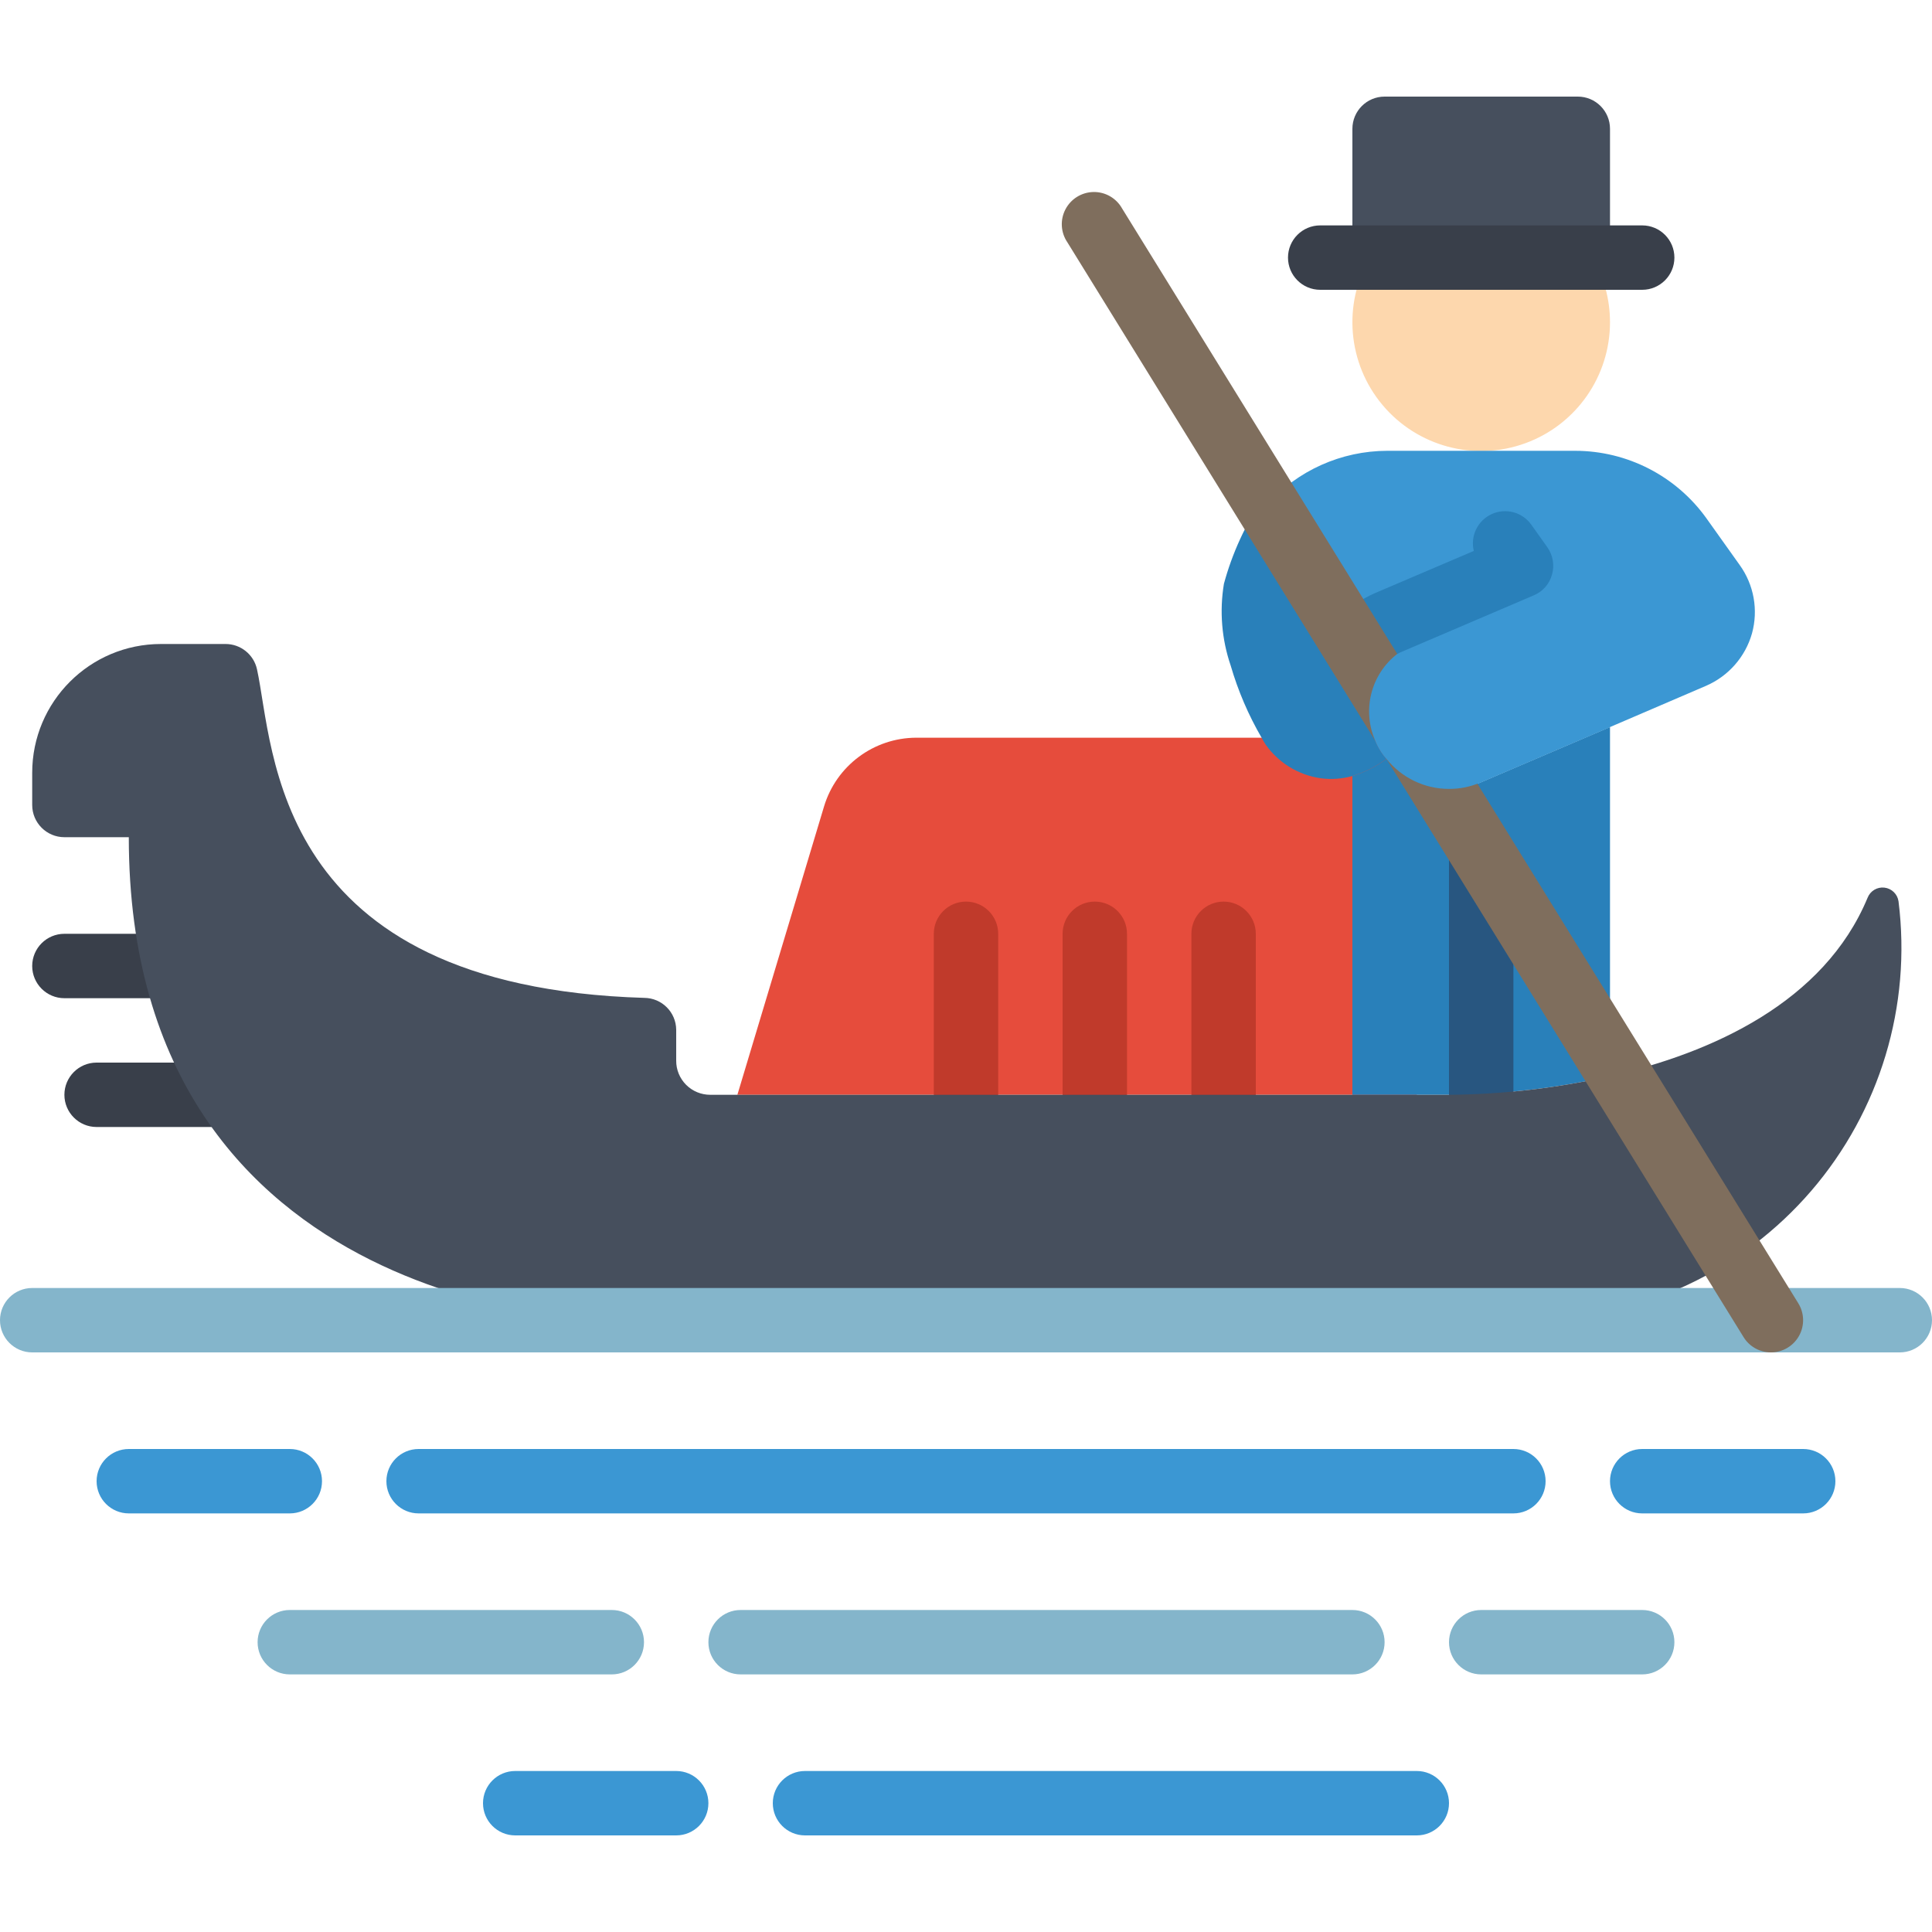 <svg height="512" viewBox="0 0 60 54" width="512" xmlns="http://www.w3.org/2000/svg"><g id="Page-1" fill="none" fill-rule="evenodd"><g id="026---Gondola" fill-rule="nonzero"><path id="Shape" d="m44 31h-21.1l2.69-8.95c.38-1.269 1.546-2.138 2.87-2.14h15.54z" fill="#e64c3c"/><path id="Shape" d="m50 19.58v10.84c-1.641.372-3.317.567-5 .58h-3v-9.9c.38-.117.738-.297 1.06-.53.472.588 1.186.931 1.94.93.337.002.671-.066.98-.2z" fill="#2980ba"/><path id="Shape" d="m47 26v4.98c0 .552-.448 1-1 1s-1-.448-1-1v-7.98z" fill="#285680"/><g fill="#c03a2b"><path id="Shape" d="m34 32c-.552 0-1-.448-1-1v-5c0-.552.448-1 1-1s1 .448 1 1v5c0 .552-.448 1-1 1z"/><path id="Shape" d="m30 32c-.552 0-1-.448-1-1v-5c0-.552.448-1 1-1s1 .448 1 1v5c0 .552-.448 1-1 1z"/><path id="Shape" d="m38 32c-.552 0-1-.448-1-1v-5c0-.552.448-1 1-1s1 .448 1 1v5c0 .552-.448 1-1 1z"/></g><path id="Shape" d="m6 28h-4c-.552 0-1-.448-1-1s.448-1 1-1h4c.552 0 1 .448 1 1s-.448 1-1 1z" fill="#393f4a"/><path id="Shape" d="m8 32h-5c-.552 0-1-.448-1-1s.448-1 1-1h5c.552 0 1 .448 1 1s-.448 1-1 1z" fill="#393f4a"/><path id="Shape" d="m47.76 38h-28.76s-15 0-15-15h-2c-.552 0-1-.448-1-1v-1c0-2.209 1.791-4 4-4h2c.469-.002.877.322.98.78.54 2.44.42 9.86 12.03 10.21.545.005.985.445.99.99v.96c-.002.282.11.552.309.751.199.199.47.31.751.309h22.94c1.683-.013 3.359-.208 5-.58 3.16-.72 6.65-2.29 8-5.54.083-.211.297-.34.522-.314.225.026.405.2.438.424.409 3.246-.576 6.513-2.71 8.993-2.134 2.479-5.219 3.939-8.49 4.017z" fill="#464f5d"/><path id="Shape" d="m59 39h-58c-.552 0-1-.448-1-1s.448-1 1-1h58c.552 0 1 .448 1 1s-.448 1-1 1z" fill="#84b5cb"/><path id="Shape" d="m9 44h-5c-.552 0-1-.448-1-1s.448-1 1-1h5c.552 0 1 .448 1 1s-.448 1-1 1z" fill="#3b97d3"/><path id="Shape" d="m56 44h-5c-.552 0-1-.448-1-1s.448-1 1-1h5c.552 0 1 .448 1 1s-.448 1-1 1z" fill="#3b97d3"/><path id="Shape" d="m47 44h-34c-.552 0-1-.448-1-1s.448-1 1-1h34c.552 0 1 .448 1 1s-.448 1-1 1z" fill="#3b97d3"/><path id="Shape" d="m19 49h-10c-.552 0-1-.448-1-1s.448-1 1-1h10c.552 0 1 .448 1 1s-.448 1-1 1z" fill="#84b5cb"/><path id="Shape" d="m51 49h-5c-.552 0-1-.448-1-1s.448-1 1-1h5c.552 0 1 .448 1 1s-.448 1-1 1z" fill="#84b5cb"/><path id="Shape" d="m42 49h-19c-.552 0-1-.448-1-1s.448-1 1-1h19c.552 0 1 .448 1 1s-.448 1-1 1z" fill="#84b5cb"/><path id="Shape" d="m21 54h-5c-.552 0-1-.448-1-1s.448-1 1-1h5c.552 0 1 .448 1 1s-.448 1-1 1z" fill="#3b97d3"/><path id="Shape" d="m44 54h-19c-.552 0-1-.448-1-1s.448-1 1-1h19c.552 0 1 .448 1 1s-.448 1-1 1z" fill="#3b97d3"/><path id="Shape" d="m50 7c.003 1.683-1.048 3.189-2.63 3.765-1.582.577-3.355.101-4.436-1.189-1.081-1.29-1.239-3.12-.394-4.576h6.92c.353.607.539 1.297.54 2z" fill="#fdd7ad"/><path id="Shape" d="m50 1v4h-8v-4c0-.552.448-1 1-1h6c.552 0 1 .448 1 1z" fill="#464f5d"/><path id="Shape" d="m51 6h-10c-.552 0-1-.448-1-1s.448-1 1-1h10c.552 0 1 .448 1 1s-.448 1-1 1z" fill="#393f4a"/><path id="Shape" d="m54.41 16.67c-.207.731-.733 1.329-1.43 1.63l-2.98 1.28-4.02 1.72c-.309.134-.643.202-.98.2-.754.001-1.468-.342-1.94-.93-.152-.175-.274-.375-.36-.59-.263-.609-.267-1.299-.01-1.91l-3.34-5.4c.95-1.06 2.306-1.667 3.73-1.67h5.84c1.614.002 3.128.779 4.07 2.09l1.04 1.46c.44.613.58 1.392.38 2.12z" fill="#3b97d3"/><path id="Shape" d="m48.2 14.84c-.078.294-.289.534-.57.65l-4.14 1.77c-.36.16-.644.454-.79.82-.013.035-.029.069-.05.1-.01.01-.01.03-.02.04-.197.575-.172 1.203.07 1.76.086.215.208.415.36.59-.322.233-.68.413-1.06.53-.319.09-.652.113-.98.07-.689-.097-1.307-.473-1.71-1.04-.047-.071-.09-.145-.13-.22-.41-.705-.732-1.457-.96-2.24-.279-.816-.351-1.689-.21-2.54.257-.948.669-1.847 1.22-2.66l.12.2 2.2 3.56c.324-.346.715-.621 1.15-.81l3.07-1.31c-.113-.467.122-.948.56-1.146.437-.198.954-.057 1.23.336l.49.69c.177.246.232.559.15.85z" fill="#2980ba"/><path id="Shape" d="m55 39c-.347 0-.67-.179-.852-.475l-21-34c-.207-.304-.23-.697-.06-1.023.17-.326.504-.533.872-.539.368-.006.709.191.888.512l21 34c.19.308.199.695.023 1.011-.176.316-.509.513-.871.514z" fill="#7f6e5d"/><path id="Shape" d="m50 19.58-4.02 1.72c-.309.134-.643.202-.98.2-.754.001-1.468-.342-1.94-.93-.152-.175-.274-.375-.36-.59-.403-.943-.119-2.04.69-2.67z" fill="#3b97d3"/></g></g></svg>